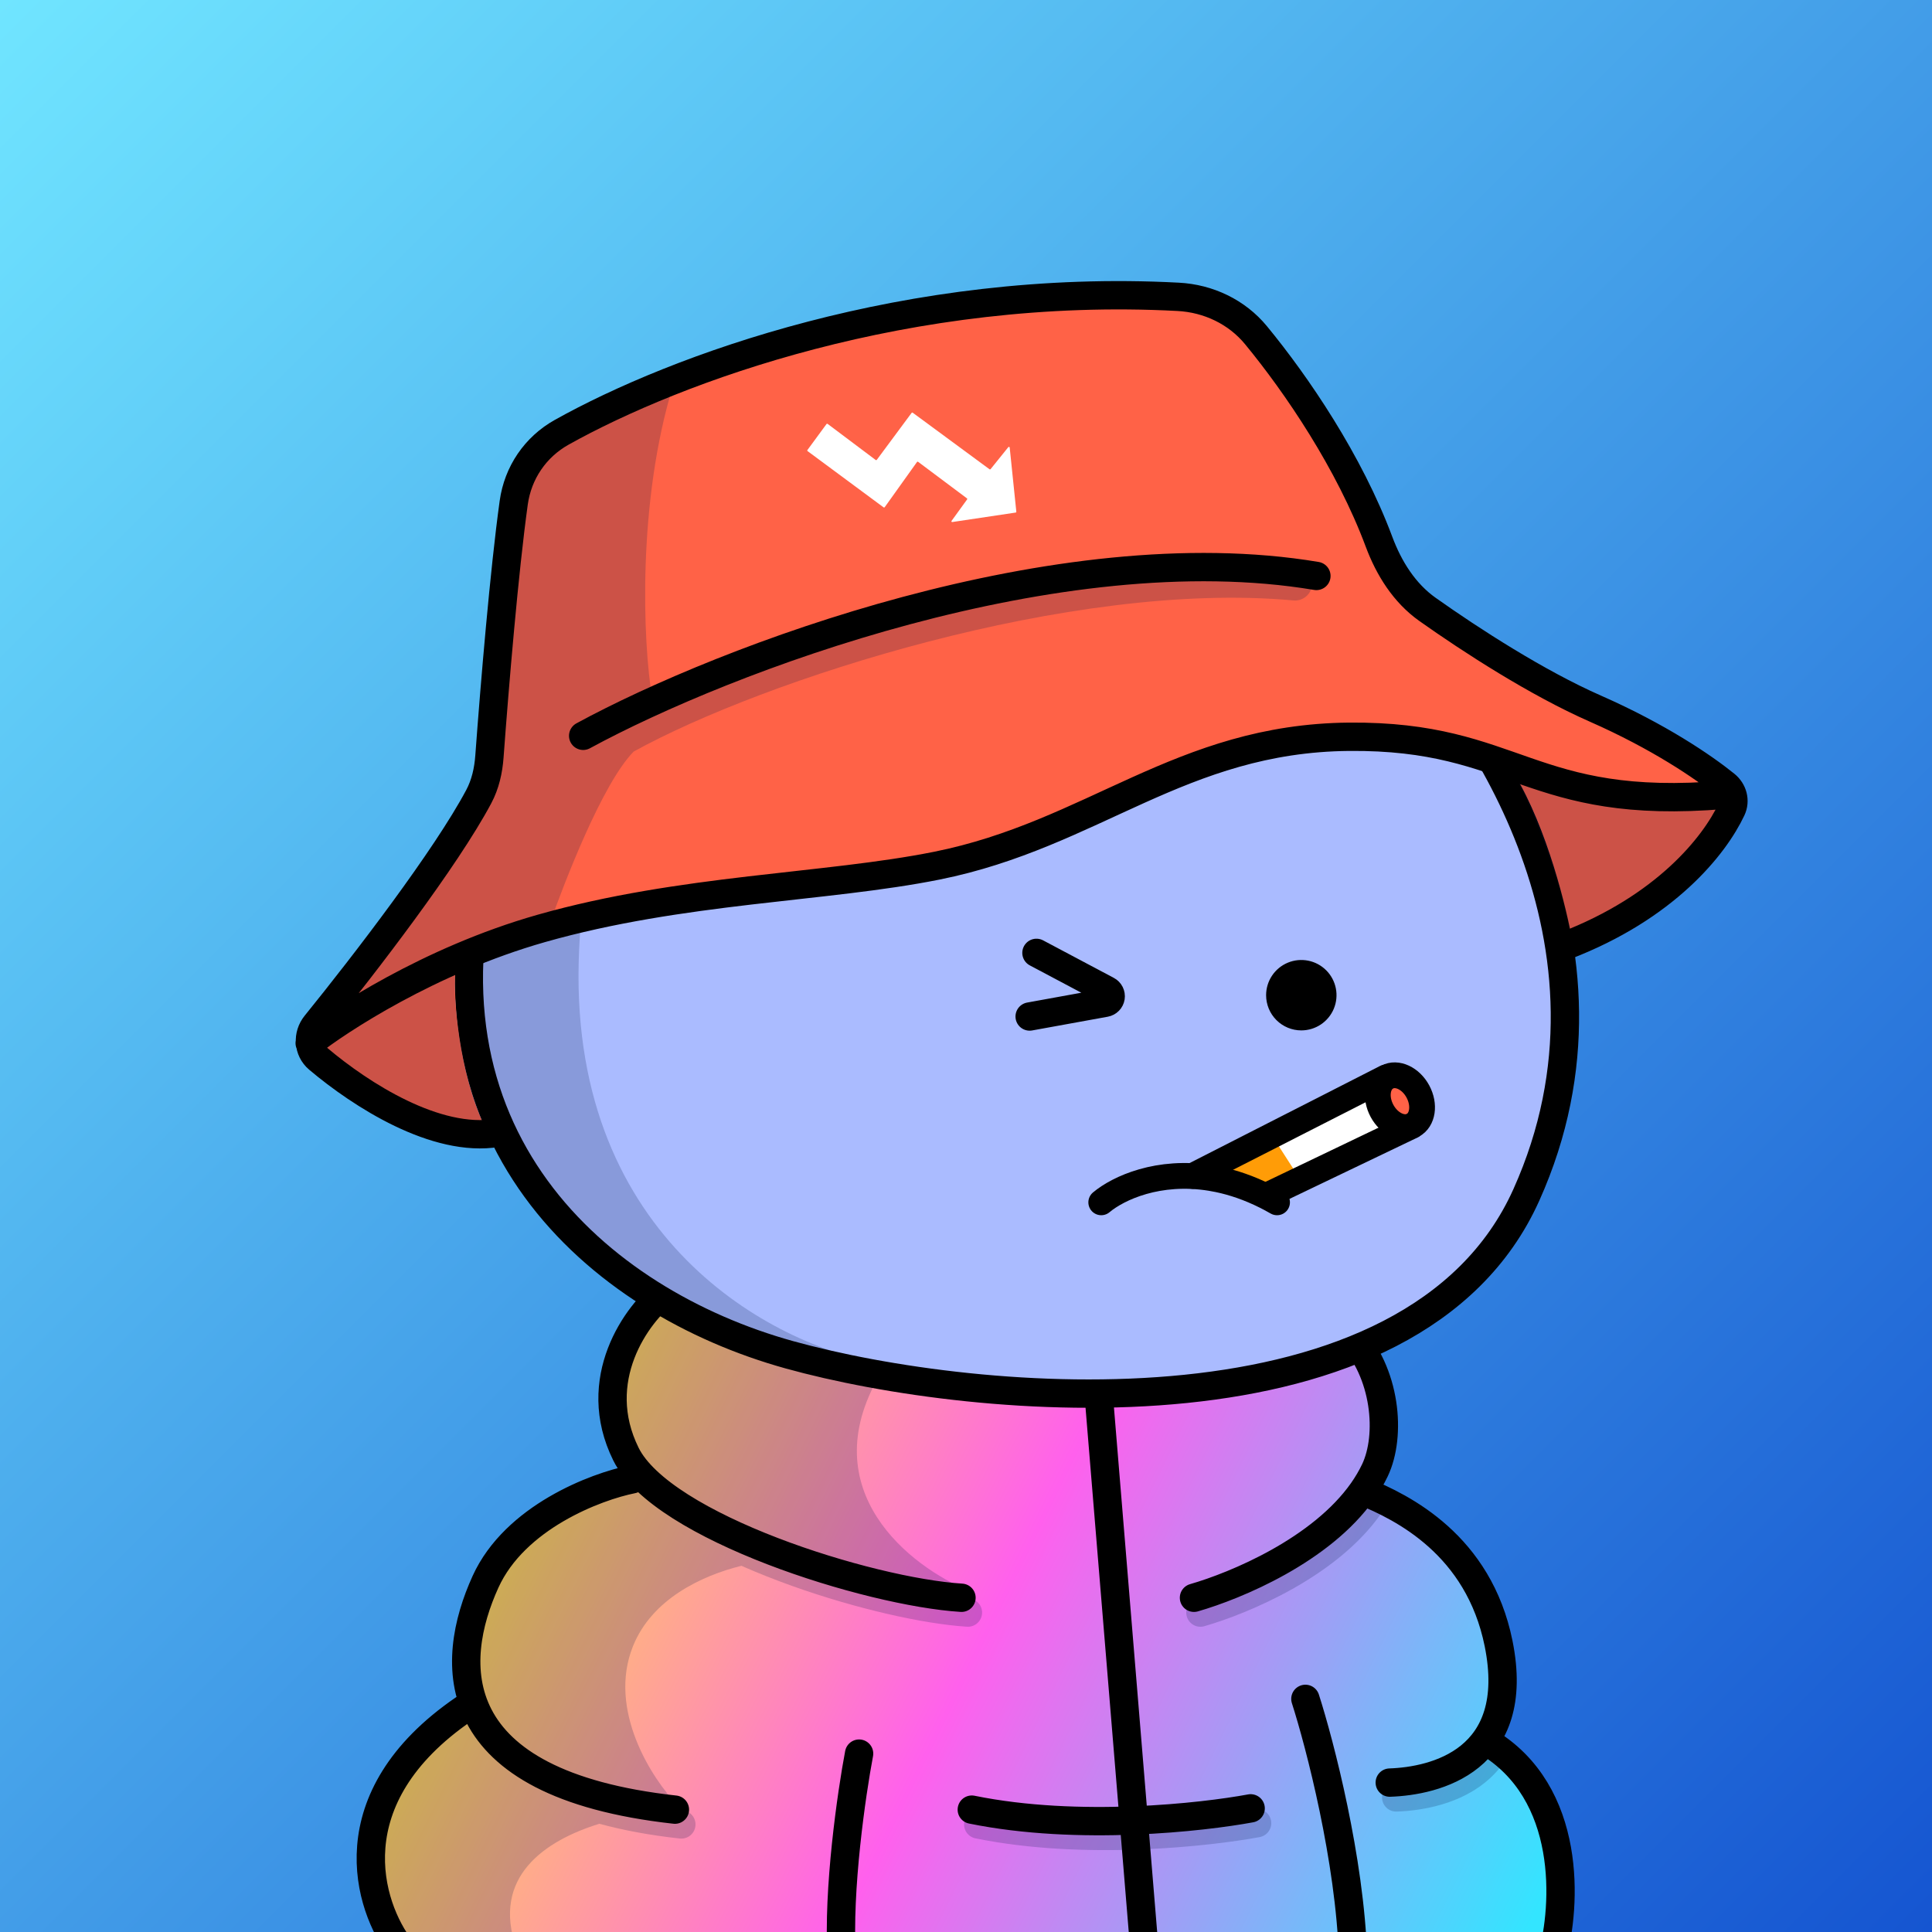 <svg
      xmlns="http://www.w3.org/2000/svg"
      preserveAspectRatio="xMidYMin meet"
      fill="none"
      viewBox="0 0 1500 1500"
    >
      <rect x="0" y="0" width="1500" height="1500" fill="#333333" stroke="none"/>
      <g>
      <path fill="url(#prefix__a1)" d="M0 0h1500v1500H0z"/><defs><linearGradient id="prefix__a1" x1="1500" y1="1500" x2="0" y2="0" gradientUnits="userSpaceOnUse">
<stop stop-color="#1555D1"/>
<stop offset="1" stop-color="#70E5FF"/>
</linearGradient></defs>
      <g clip-path="url(#clip0_483_532)">
<path d="M366.5 1327.5C264.5 1394.3 286.333 1481.33 310 1516.5L1208 1510C1237.2 1434.8 1183.17 1369.33 1152.5 1346C1198.9 1256 1109.83 1182.17 1059.5 1156.5C1089.1 1116.1 1063.83 1061 1047.5 1038.5C819.5 1116.1 602.5 1048.83 522.5 1005.5C452.9 1045.5 475.833 1117.83 496 1149C358.8 1177.8 352.5 1280 366.5 1327.5Z" fill="url(#paint0_linear_483_532)"/>
<path d="M1069.32 1160.2C1064.35 1156.71 1057.49 1157.91 1054 1162.88C1039.23 1183.91 1016.26 1201.27 992.35 1214.66C968.55 1227.99 944.65 1236.92 928.96 1241.44C923.12 1243.12 919.75 1249.21 921.43 1255.05C923.11 1260.89 929.2 1264.26 935.04 1262.58C952.15 1257.66 977.65 1248.11 1003.1 1233.85C1028.44 1219.66 1054.57 1200.33 1072 1175.52C1075.49 1170.55 1074.29 1163.69 1069.32 1160.2Z" fill="#001647" fill-opacity="0.2"/>
<path d="M1164.1 1354.75C1159.24 1351.11 1152.34 1352.1 1148.7 1356.96C1133.03 1377.87 1104.14 1383.83 1083.64 1384.51C1077.57 1384.71 1072.81 1389.8 1073.01 1395.87C1073.21 1401.94 1078.3 1406.7 1084.37 1406.5C1106.4 1405.77 1144.34 1399.48 1166.31 1370.15C1169.95 1365.29 1168.97 1358.39 1164.1 1354.75Z" fill="#001647" fill-opacity="0.2"/>
<path d="M974 1404.68C955.73 1408.06 923.06 1412.42 884.83 1413.9C846.05 1415.41 802.01 1413.94 761.7 1405.72C755.75 1404.51 749.94 1408.35 748.72 1414.3C747.51 1420.25 751.35 1426.06 757.3 1427.28C799.95 1435.98 845.9 1437.43 885.68 1435.89C924.97 1434.36 958.69 1429.89 978 1426.32C983.97 1425.21 987.92 1419.48 986.82 1413.5C985.72 1407.53 979.98 1403.58 974 1404.68Z" fill="#001647" fill-opacity="0.2"/>
<path d="M526 1158.5L571 1186L615.26 1203.5L680 1225L731.5 1232.5L752.18 1235C707.21 1216.67 630.42 1157.5 683 1067.5L509.66 1009L484 1061.5L480 1115L501 1137.5L526 1158.5Z" fill="#001647" fill-opacity="0.2"/>
<path d="M575.64 1215.68C588.5 1221.37 601.86 1226.63 615.26 1231.41C664.47 1248.96 716.66 1260.84 750.81 1262.98C756.87 1263.36 762.1 1258.75 762.48 1252.69C762.86 1246.63 758.25 1241.41 752.19 1241.03C720.76 1239.07 670.68 1227.82 622.65 1210.7C574.19 1193.42 530.41 1171.05 509.66 1148.1C505.59 1143.59 498.63 1143.24 494.12 1147.32C493.29 1148.07 492.61 1148.91 492.06 1149.82L491.49 1149.51L400.99 1186.01L372.99 1242.51L360.99 1305.51L372.66 1327.65C371.89 1327.77 371.12 1327.97 370.37 1328.26L363.99 1321.01L321.49 1356.01L287 1432L300.5 1513H401C381.17 1457.08 423.35 1428.94 465.37 1415.96C483.49 1420.94 504.21 1424.83 527.79 1427.43C533.83 1428.1 539.26 1423.74 539.93 1417.7C540.6 1411.66 536.24 1406.23 530.2 1405.56C520.59 1404.5 511.58 1403.23 503.1 1401.77L493.44 1398.36L525.99 1401.49C506.16 1380.99 471.49 1327.59 491.49 1277.99C506.17 1241.57 544.58 1223.41 575.63 1215.67L575.64 1215.68Z" fill="#001647" fill-opacity="0.2"/>
<path d="M1013.5 1319C1024.83 1354.33 1048.1 1443.9 1050.5 1519.5M667 1361.5C661.166 1392.33 650.3 1467.1 653.5 1519.5M1205 1519.5C1216 1480.17 1221.2 1391.6 1154 1352M1079 1384C1114 1382.83 1181.89 1367 1163.5 1276C1148.04 1199.52 1089.25 1170.37 1058 1157.7M926.999 1240.5C959.802 1231.06 1025.8 1203.54 1058 1157.7M1058 1157.7C1061.62 1152.53 1064.82 1147.13 1067.5 1141.5C1080.32 1114.5 1076.3 1065.5 1047.5 1035.5C1019.19 1047.48 944.091 1070.65 852.5 1076.66M746.499 1240.5C674.499 1236 514.065 1185.63 485.999 1129C457.5 1071.5 493.833 1020 517.999 1002C574.999 1028.17 715.399 1080 820.999 1078C831.68 1077.8 842.194 1077.34 852.5 1076.66M491 1148.5C462.5 1154.17 399.8 1178 377 1228C348.5 1290.5 343 1385 524 1405M311.5 1513.5C285.667 1480.17 259.201 1396.2 360 1327M852.5 1076.66L880.255 1413.39M880.255 1413.39L889 1519.5M880.255 1413.39C919.011 1411.89 952.211 1407.48 971 1404M880.255 1413.39C840.971 1414.92 795.978 1413.46 754.5 1405" stroke="black" stroke-width="22" stroke-linecap="round"/>
</g>
<defs>
<linearGradient id="paint0_linear_483_532" x1="382.112" y1="1048.46" x2="1207.91" y2="1454.63" gradientUnits="userSpaceOnUse">
<stop stop-color="#FFEB37"/>
<stop offset="0.479" stop-color="#FF60ED"/>
<stop offset="1" stop-color="#33E5FF"/>
</linearGradient>
<clipPath id="clip0_483_532">
<rect width="1500" height="1500" fill="white"/>
</clipPath>
</defs>
      <g clip-path="url(#clip0_497_1194)">
<path d="M379.667 654.812C432.345 471.574 618.472 401.981 699.114 390.653C740.985 382.718 849.655 375.215 949.364 408.675C980 418.956 1049.88 457.388 1091.92 499.818C1144.47 552.856 1272.97 732.052 1185.05 927.725C1097.12 1123.4 758.414 1092.29 612.749 1051.82C464.472 1010.63 314.48 881.563 379.667 654.812Z" fill="#AABBFF"/>
<path d="M449.293 747.204C454.734 531.068 585.306 432.345 649.911 410C432.292 459.565 365.296 655.455 364 747.204C377.99 984.871 584.496 1053.43 681 1058C601.498 1044.46 443.853 963.339 449.293 747.204Z" fill="#001647" fill-opacity="0.2"/>
<path d="M379.667 654.812C432.345 471.574 618.472 401.981 699.114 390.653C740.985 382.718 849.655 375.215 949.364 408.675C980 418.956 1049.88 457.388 1091.92 499.818C1144.47 552.856 1272.97 732.052 1185.05 927.725C1097.12 1123.4 758.414 1092.29 612.749 1051.82C464.472 1010.63 314.48 881.563 379.667 654.812Z" stroke="black" stroke-width="22" stroke-linecap="round"/>
</g>
<defs>
    <clipPath id="prefix__clip0_299_662"><path fill="#fff" d="M0 0h1500v1500H0z"/></clipPath>
</defs>
      <g clip-path="url(#clip0_624_3473)">
<path d="M1010.33 800C1015.74 800 1021.02 798.397 1025.52 795.394C1030.01 792.39 1033.52 788.121 1035.59 783.127C1037.65 778.132 1038.2 772.637 1037.14 767.334C1036.09 762.032 1033.48 757.162 1029.66 753.339C1025.84 749.517 1020.97 746.913 1015.67 745.859C1010.36 744.804 1004.87 745.345 999.873 747.414C994.879 749.483 990.61 752.986 987.606 757.481C984.603 761.976 983 767.261 983 772.667C983 779.916 985.88 786.868 991.006 791.994C996.132 797.12 1003.08 800 1010.33 800Z" fill="black"/>
<path d="M799.421 789.214L858.141 778.547C859.189 778.352 860.151 777.837 860.895 777.073C861.639 776.309 862.128 775.334 862.294 774.28C862.455 773.224 862.285 772.143 861.808 771.187C861.331 770.234 860.569 769.453 859.628 768.954L804.701 739.807" stroke="black" stroke-width="22" stroke-miterlimit="10" stroke-linecap="round"/>
<path d="M870.88 910.959C896.593 937.099 946.447 937.099 972.167 910.959" stroke="black" stroke-width="22" stroke-miterlimit="10" stroke-linecap="round"/>
</g>
<defs>
<clipPath id="clip0_624_3473">
<rect width="1500" height="1500" fill="white"/>
</clipPath>
</defs>
      <g clip-path="url(#clip0_845_2570)">
<ellipse cx="932" cy="915.5" rx="131" ry="69.5" fill="#AABBFF"/>
<path d="M1064.85 848.913L981.352 891.522L1001.85 918.58L1079.43 879.307L1064.85 848.913Z" fill="white"/>
<path d="M1094.79 877.072C1084.04 879.443 1070.41 855.937 1064.94 843.888L1080.91 840.718L1094.21 851.835C1098.88 859.26 1105.54 874.702 1094.79 877.072Z" fill="#FF6247"/>
<path d="M989.67 884.941L948.184 908.29L980.01 924.589L1009.27 915.418L989.67 884.941Z" fill="#FF9C07"/>
<path d="M855 933.5C868.287 922.368 899.473 908.037 940 914.627C941.978 914.948 943.978 915.32 946 915.744C957.536 918.164 969.764 922.298 982.5 928.667C983.662 929.249 984.829 929.849 986 930.468C987.824 931.432 989.657 932.442 991.5 933.5" stroke="black" stroke-width="20" stroke-linecap="round"/>
<path d="M926 913L1075.85 836.605M984.69 927.619L1096.13 874.209" stroke="black" stroke-width="20" stroke-linecap="round"/>
<ellipse cx="1086.92" cy="854.964" rx="15.836" ry="21.205" transform="rotate(-28.26 1086.92 854.964)" stroke="black" stroke-width="20"/>
</g>
<defs>
<clipPath id="clip0_845_2570">
<rect width="1500" height="1500" fill="white"/>
</clipPath>
</defs>
      <g clip-path="url(#clip0_499_1429)">
<path d="M376 874C356 831 352 775 353.5 755V739.5L479.5 706.5L646.5 687.5C701.833 680.167 835.3 652.7 926.5 601.5C1017.7 550.3 1130.83 580.167 1176 601.5C1201.2 643.1 1216.5 705.833 1221 732L1264.5 710L1335.5 644L1341 615.5C1327.83 605.667 1301.1 585.7 1299.5 584.5C1297.9 583.3 1248.5 559.333 1224 547.5L1136.5 495L1089 454C1081.5 442.667 1056.4 397.4 1016 307C975.6 216.6 873.5 214 827.5 224C771.167 234.5 635.3 261.6 542.5 286C449.7 310.4 413.5 348.834 407 365L388 489.5L382 584.5L353.5 649L239.5 806.5C247.5 813 267.6 830.8 284 850C300.4 869.2 352.167 874 376 874Z" fill="#FF6247"/>
<path d="M739.331 405.311C738.814 405.371 738.478 404.855 738.771 404.45L750.893 387.704C751.07 387.46 751.024 387.139 750.785 386.96L712.842 358.567C712.562 358.357 712.136 358.427 711.931 358.715L686.908 393.752C686.703 394.038 686.28 394.109 686 393.902L626.95 350.202C626.71 350.025 626.66 349.705 626.835 349.459L641.668 329.263C641.873 328.974 642.301 328.904 642.581 329.115L679.864 357.122C680.142 357.33 680.565 357.264 680.773 356.979L707.748 320.588C707.954 320.305 708.373 320.237 708.652 320.441L768.237 364.32C768.506 364.517 768.909 364.461 769.123 364.196L782.82 347.197C783.153 346.784 783.848 346.927 783.92 347.424L789.072 397.301C789.119 397.619 788.864 397.92 788.513 397.96L739.331 405.311Z" fill="white"/>
<path d="M492 583.5C467.6 608.3 438.167 685.167 426.5 718L354 749.5C349 784 364 854 378 876L355.5 878L295.5 856.5L245.5 818V802L347 665L378 597L393.5 482.5L403.5 368.5L443.5 329.5L522.5 299.5C495 389.5 498.833 497.667 506.5 543L579.5 512.5L749 467.5L947.5 440.5L1019 452.5L1018.54 455.235C1017.4 462.096 1011.09 466.826 1004.17 466.186C831.696 450.262 592.254 528.165 492 583.5Z" fill="#001647" fill-opacity="0.2"/>
<path d="M1220 730C1215 693 1193 634 1177.5 604.5L1220 610L1289.5 616L1345.5 619.5L1331.5 653.5L1294 695.5L1253 717.5L1220 730Z" fill="#001647" fill-opacity="0.2"/>
<path d="M452.773 571.28C563.116 511.305 821.5 413.5 1022.05 447.163M1215.09 734.367C1293.13 704.467 1331.11 656.617 1344.38 628.399C1347.53 621.702 1345.42 613.97 1339.66 609.317C1322.28 595.265 1287.7 571.775 1238.64 550.176C1193.41 530.262 1142.48 497.329 1108.33 473.151C1090.34 460.41 1078.37 441.255 1070.66 420.597C1047.56 358.685 1006.86 298.749 975.15 260.245C960.236 242.133 938.189 231.705 914.76 230.46C705.301 219.332 524.535 286.218 436.126 335.612C415.641 347.058 402.083 367.059 398.854 390.302C391.558 442.833 384.122 531.205 379.99 587.396C379.192 598.258 376.803 608.945 371.679 618.556C346.078 666.577 283.742 747.752 245.107 795.488C238.55 803.591 239.172 815.376 247.136 822.1C280.405 850.188 338.469 887.386 386 879.581M240.445 809.859C262.016 792.823 333.044 745.637 420.196 720.843C529.137 689.851 641.153 689.404 727.402 672.098C848.466 647.807 916.791 573.215 1047.32 572.025C1177.85 570.835 1187.03 629.968 1339.22 617.077" stroke="black" stroke-width="22" stroke-linecap="round"/>
</g>
<defs>
<clipPath id="clip0_499_1429">
<rect width="1500" height="1500" fill="white"/>
</clipPath>
</defs>
      
    </g>
    </svg>